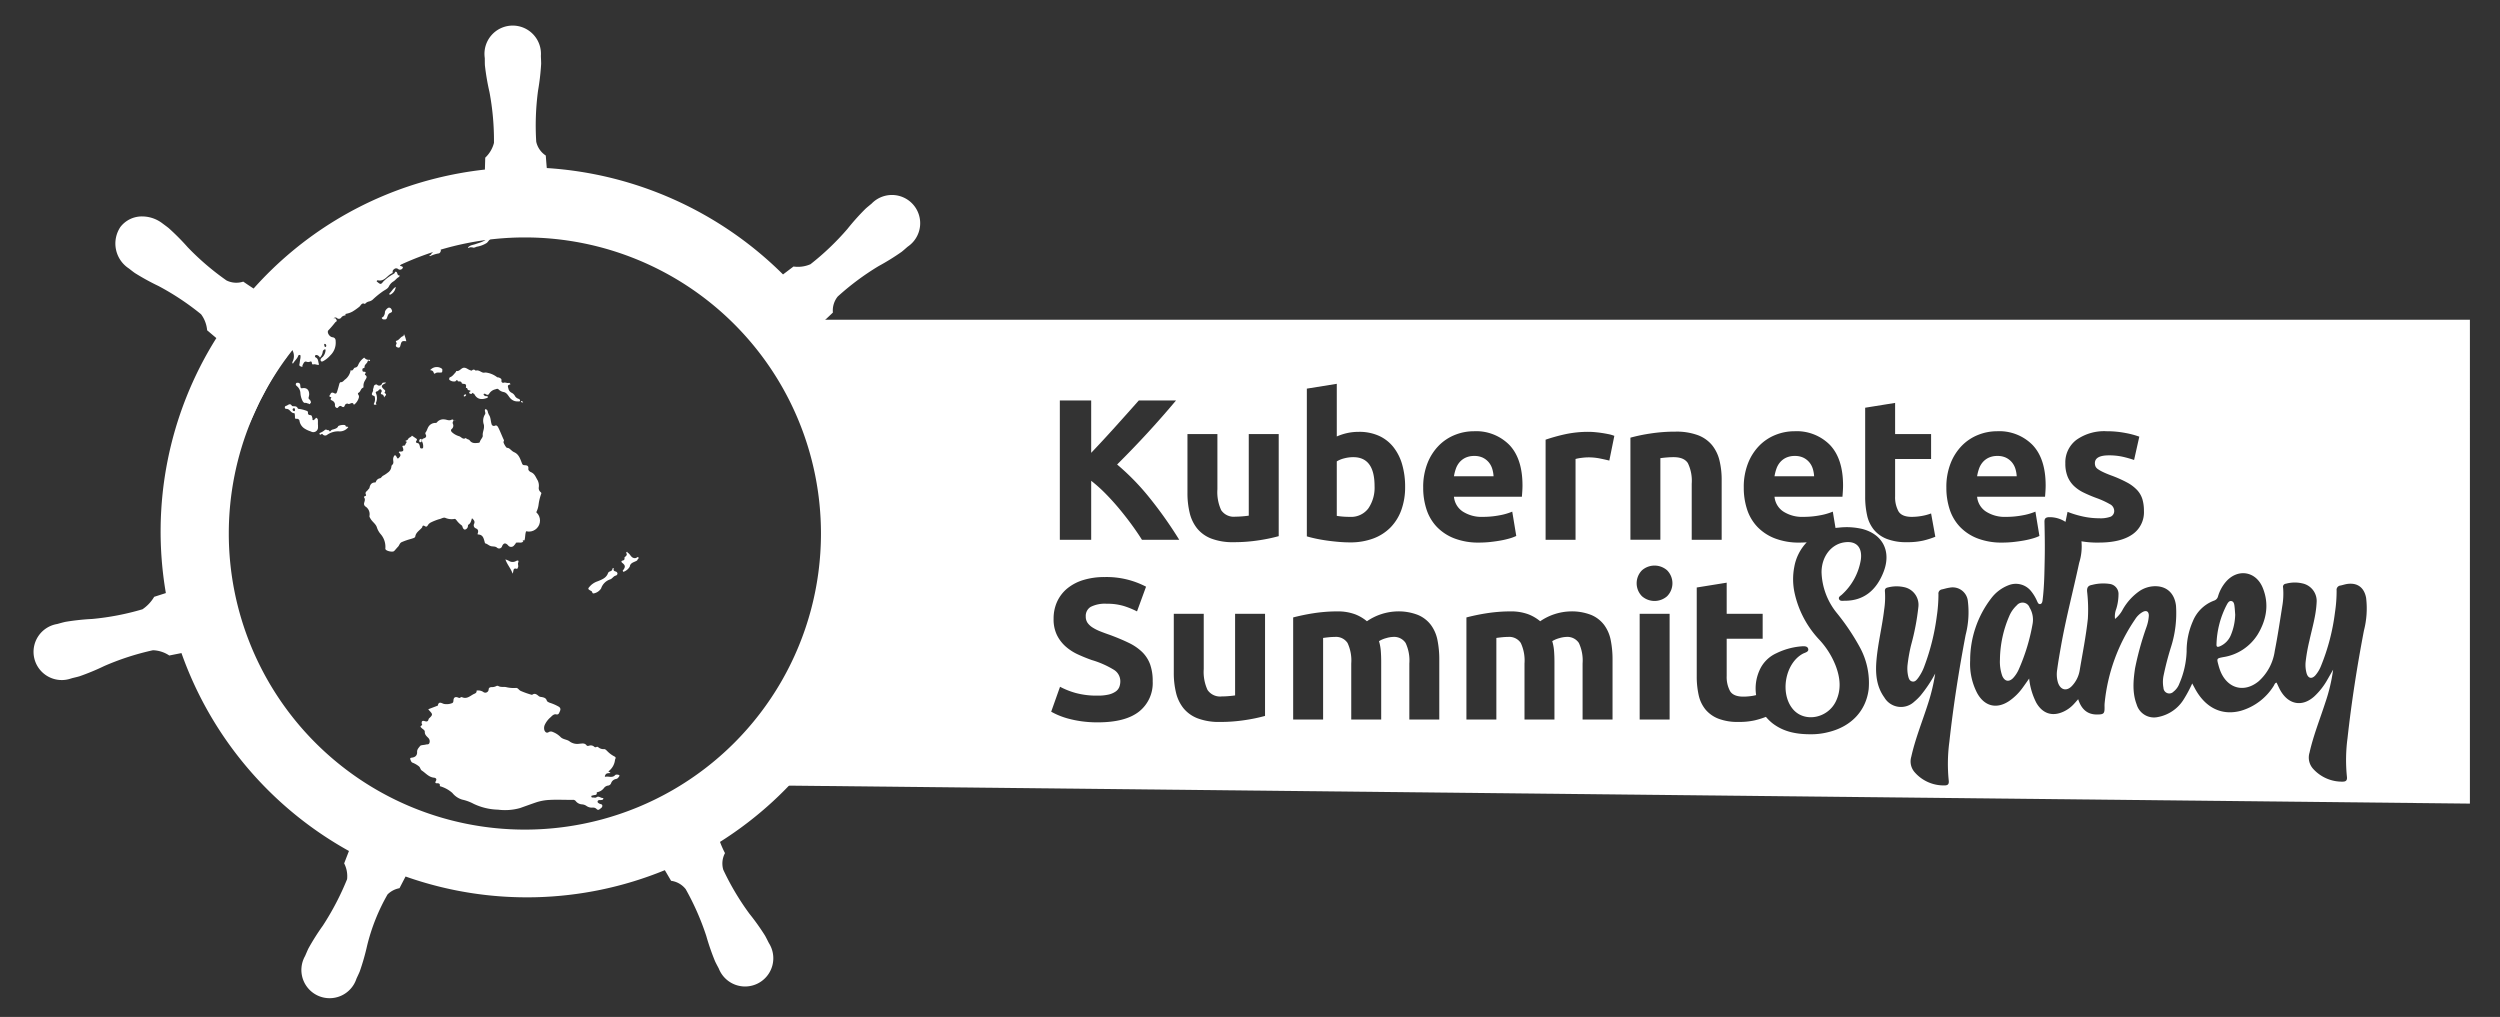 <svg id="Layer_1" data-name="Layer 1" xmlns="http://www.w3.org/2000/svg" viewBox="0 0 590 240"><rect x="0" y="0" width="590" height="240" fill="#333333" stroke="none"/><defs><style>.cls-1{fill:#fff;}</style></defs><title>kubernetes-summit-sydney-white</title><path class="cls-1" d="M236.785,141.36a6.66,6.66,0,0,0-1.207-.242c-.569-.115-1.383-.316-1.94-.404a56.021,56.021,0,0,0-6.37-.341,62.022,62.022,0,0,1-11.945-1.63,7.456,7.456,0,0,1-2.937-2.801l-2.698-.707a86.178,86.178,0,0,0-15.417-59.297c.668-.641,1.935-1.824,2.292-2.172a5.246,5.246,0,0,1,1.143-3.788,62.067,62.067,0,0,1,9.674-7.194,55.157,55.157,0,0,0,5.423-3.363c.419-.329.99-.847,1.428-1.218A6.666,6.666,0,1,0,205.694,48.059c-.443.369-1.046.854-1.439,1.213a55.01,55.01,0,0,0-4.256,4.752A62.122,62.122,0,0,1,191.278,62.353a7.37,7.37,0,0,1-4.01.545l-2.474,1.87A86.92,86.92,0,0,0,129.043,39.66c-.085-.88-.203-2.474-.24-2.955a5.255,5.255,0,0,1-2.253-3.256,62.126,62.126,0,0,1,.427-12.047,55.177,55.177,0,0,0,.733-6.327c.006-.535-.046-1.31-.062-1.886a6.666,6.666,0,1,0-13.26.364c.002.063.017.122.021.185.009.55-0,1.217.03,1.697a55.77,55.77,0,0,0,1.075,6.283,62.029,62.029,0,0,1,1.063,12.004,7.23,7.23,0,0,1-2.06,3.486l-.081,2.81a86.52,86.52,0,0,0-11.937,2.166A85.317,85.317,0,0,0,59.848,68.098q-1.232-.802-2.443-1.635a5.238,5.238,0,0,1-3.947-.276,61.892,61.892,0,0,1-9.156-7.835,55.407,55.407,0,0,0-4.488-4.517c-.413-.335-1.043-.789-1.505-1.137a7.904,7.904,0,0,0-4.669-1.619,6.39,6.39,0,0,0-5.22,2.482,7.03,7.03,0,0,0,1.894,9.731l.104.069c.443.343.989.783,1.4,1.066A55.403,55.403,0,0,0,37.401,67.496a61.866,61.866,0,0,1,10.046,6.665A7.371,7.371,0,0,1,48.884,77.949l2.174,1.84a85.826,85.826,0,0,0-11.915,60.176l-2.754.882a9.17,9.17,0,0,1-2.772,2.947,61.899,61.899,0,0,1-11.831,2.279,55.43,55.43,0,0,0-6.347.684c-.506.108-1.209.306-1.759.459l-.058.014-.093.031a6.657,6.657,0,1,0,3.294,12.84l.099-.018c.044-.011.081-.034.125-.043.543-.139,1.228-.289,1.705-.433a55.917,55.917,0,0,0,5.886-2.44A62.114,62.114,0,0,1,36.103,153.456a7.355,7.355,0,0,1,3.847,1.244l2.877-.573a86.311,86.311,0,0,0,39.524,46.706l-1.13,2.923a6.582,6.582,0,0,1,.693,3.734,64.792,64.792,0,0,1-5.71,10.945,55.296,55.296,0,0,0-3.412,5.393c-.25.507-.564,1.281-.803,1.811a6.66,6.66,0,1,0,12.125,5.358l.011-.013-0-.016c.237-.525.576-1.215.775-1.706a54.851,54.851,0,0,0,1.75-6.128,46.385,46.385,0,0,1,4.813-12.049,5.39,5.39,0,0,1,2.82-1.472l1.43-2.758a85.833,85.833,0,0,0,61.187-1.494c.441.74,1.265,2.154,1.483,2.512a5.241,5.241,0,0,1,3.441,1.967,61.773,61.773,0,0,1,4.853,11.025,55.443,55.443,0,0,0,2.088,6.025c.228.484.597,1.165.866,1.678a6.663,6.663,0,1,0,11.834-5.99c-.267-.516-.636-1.272-.912-1.761a55.11,55.11,0,0,0-3.698-5.189,61.874,61.874,0,0,1-6.162-10.367,5.208,5.208,0,0,1,.404-3.925,22.813,22.813,0,0,1-1.177-2.646A86.308,86.308,0,0,0,206.84,149.578c.861.114,2.362.334,2.851.42a5.244,5.244,0,0,1,3.67-1.478,62.043,62.043,0,0,1,11.654,3.089,55.222,55.222,0,0,0,6.013,2.136c.483.113,1.169.214,1.722.32.046.011.087.031.132.04l.095.012a6.657,6.657,0,1,0,3.809-12.757ZM123.871,195.787A69.876,69.876,0,1,1,193.747,125.911,69.876,69.876,0,0,1,123.871,195.787Z"/><path class="cls-1" d="M352.169,110.643a4.379,4.379,0,0,0-.805-1.518,4.307,4.307,0,0,0-1.376-1.091,4.484,4.484,0,0,0-2.064-.427,4.75,4.75,0,0,0-2.039.403,4.209,4.209,0,0,0-1.423,1.067,4.794,4.794,0,0,0-.877,1.541,10.12,10.12,0,0,0-.451,1.778h9.345A7.286,7.286,0,0,0,352.169,110.643Z"/><path class="cls-1" d="M318.564,121.979a5.078,5.078,0,0,0,4.364-1.992,8.662,8.662,0,0,0,1.47-5.265q0-6.83-5.028-6.831a8.352,8.352,0,0,0-2.158.285,6.158,6.158,0,0,0-1.732.712v12.854q.522.095,1.328.166Q317.615,121.979,318.564,121.979Z"/><path class="cls-1" d="M427.823,110.643a4.403,4.403,0,0,0-.807-1.518,4.306,4.306,0,0,0-1.376-1.091,4.483,4.483,0,0,0-2.063-.427,4.751,4.751,0,0,0-2.04.403,4.22,4.22,0,0,0-1.423,1.067,4.794,4.794,0,0,0-.877,1.541,10.125,10.125,0,0,0-.451,1.778h9.345A7.407,7.407,0,0,0,427.823,110.643Z"/><path class="cls-1" d="M475.635,110.643a4.402,4.402,0,0,0-.807-1.518,4.307,4.307,0,0,0-1.376-1.091,4.482,4.482,0,0,0-2.063-.427,4.751,4.751,0,0,0-2.04.403,4.221,4.221,0,0,0-1.423,1.067,4.794,4.794,0,0,0-.877,1.541,10.119,10.119,0,0,0-.451,1.778h9.345A7.403,7.403,0,0,0,475.635,110.643Z"/><path class="cls-1" d="M193.747,75.46l8.108,56.56-19.961,53.342,401.004,4.289V75.46Zm266.615,33.831a12.427,12.427,0,0,1,2.68-4.15,11.143,11.143,0,0,1,3.818-2.514,11.961,11.961,0,0,1,4.435-.854,11.028,11.028,0,0,1,8.396,3.249q3.082,3.25,3.083,9.558c0,.411-.017.862-.048,1.352q-.047.736-.095,1.304H466.599a4.697,4.697,0,0,0,2.04,3.462,8.197,8.197,0,0,0,4.838,1.281,20.449,20.449,0,0,0,3.819-.356,14.377,14.377,0,0,0,3.06-.877l.948,5.739a9.658,9.658,0,0,1-1.517.569,20.235,20.235,0,0,1-2.112.498q-1.162.212-2.49.356a24.899,24.899,0,0,1-2.656.141,15.717,15.717,0,0,1-5.858-.996,11.406,11.406,0,0,1-4.127-2.727,10.825,10.825,0,0,1-2.419-4.103,16.26,16.26,0,0,1-.782-5.123A15.233,15.233,0,0,1,460.362,109.291ZM440.179,96.223l7.068-1.138v7.351h8.491v5.882h-8.491v8.775a6.979,6.979,0,0,0,.782,3.558q.782,1.329,3.155,1.328a13.537,13.537,0,0,0,2.348-.213,12.105,12.105,0,0,0,2.206-.593l.996,5.502a19.959,19.959,0,0,1-2.845.901,16.639,16.639,0,0,1-3.842.379,12.65,12.65,0,0,1-4.791-.782,7.507,7.507,0,0,1-3.035-2.181,8.112,8.112,0,0,1-1.589-3.392,19.986,19.986,0,0,1-.451-4.411ZM308.414,91.717l7.067-1.138v12.427a13.25,13.25,0,0,1,2.467-.807,12.677,12.677,0,0,1,2.751-.285,11.264,11.264,0,0,1,4.696.925,9.189,9.189,0,0,1,3.415,2.633,11.834,11.834,0,0,1,2.087,4.103,18.72,18.72,0,0,1,.712,5.336,15.771,15.771,0,0,1-.879,5.407,11.415,11.415,0,0,1-2.537,4.127,11.15,11.15,0,0,1-4.079,2.632,15.324,15.324,0,0,1-5.502.926c-.854,0-1.747-.041-2.68-.119q-1.4-.119-2.751-.308-1.353-.19-2.585-.45-1.235-.261-2.182-.546Zm-58.294,2.798h7.4v12.354q2.853-2.998,5.798-6.27,2.944-3.272,5.438-6.084h8.781q-3.355,3.996-6.751,7.684-3.394,3.688-7.146,7.423a56.392,56.392,0,0,1,7.609,7.805,97.392,97.392,0,0,1,7.047,9.959h-8.797q-1-1.605-2.355-3.469-1.356-1.863-2.923-3.757-1.566-1.892-3.278-3.629a35.045,35.045,0,0,0-3.422-3.068v13.922h-7.4Zm18.688,73.422q-3.226,2.537-9.723,2.537a27.064,27.064,0,0,1-3.937-.261,25.395,25.395,0,0,1-3.107-.64,17.783,17.783,0,0,1-2.324-.807,17.388,17.388,0,0,1-1.637-.805l2.087-5.883a18.485,18.485,0,0,0,3.629,1.448,18.828,18.828,0,0,0,5.288.641,10.721,10.721,0,0,0,2.585-.261,4.796,4.796,0,0,0,1.636-.712,2.391,2.391,0,0,0,.854-1.067,3.818,3.818,0,0,0,.237-1.377,3.178,3.178,0,0,0-1.518-2.678,21.659,21.659,0,0,0-5.218-2.301q-1.613-.57-3.225-1.305a11.863,11.863,0,0,1-2.893-1.85,8.82,8.82,0,0,1-2.087-2.704,8.458,8.458,0,0,1-.806-3.865,9.573,9.573,0,0,1,.854-4.103,8.768,8.768,0,0,1,2.419-3.107,11.053,11.053,0,0,1,3.795-1.968,17.044,17.044,0,0,1,5.028-.687,20.114,20.114,0,0,1,9.723,2.276l-2.134,5.834a20.114,20.114,0,0,0-3.06-1.258,13.262,13.262,0,0,0-4.055-.546,7.44,7.44,0,0,0-3.818.736,2.479,2.479,0,0,0-1.162,2.253,2.597,2.597,0,0,0,.427,1.517,4.152,4.152,0,0,0,1.21,1.115,10.505,10.505,0,0,0,1.802.9q1.019.406,2.253.831,2.562.95,4.459,1.874a11.94,11.94,0,0,1,3.154,2.157,7.84,7.84,0,0,1,1.874,2.894,11.639,11.639,0,0,1,.617,4.032A8.562,8.562,0,0,1,268.808,167.938Zm29.74,1.02a39.649,39.649,0,0,1-4.649.972,38.279,38.279,0,0,1-5.976.45,14.188,14.188,0,0,1-5.288-.853,8.019,8.019,0,0,1-3.344-2.396,9.327,9.327,0,0,1-1.755-3.675,19.743,19.743,0,0,1-.522-4.696V144.861h7.068V157.905a10.111,10.111,0,0,0,.901,4.934,3.586,3.586,0,0,0,3.368,1.517q.758,0,1.613-.072.854-.069,1.518-.166V144.861h7.068Zm-1.423-41.452a38.285,38.285,0,0,1-5.976.45,14.188,14.188,0,0,1-5.288-.853,8.018,8.018,0,0,1-3.344-2.396,9.329,9.329,0,0,1-1.755-3.676,19.737,19.737,0,0,1-.522-4.696V102.437h7.068v13.044a10.11,10.11,0,0,0,.901,4.933,3.583,3.583,0,0,0,3.368,1.518q.758,0,1.613-.071.854-.07,1.518-.166V102.437h7.068l0,24.096A39.661,39.661,0,0,1,297.125,127.505Zm42.546,42.306h-7.068V156.579a9.752,9.752,0,0,0-.877-4.839,3.254,3.254,0,0,0-3.012-1.423,6.393,6.393,0,0,0-1.589.284,6.217,6.217,0,0,0-1.684.712,10.881,10.881,0,0,1,.427,2.301q.094,1.21.094,2.586v13.614h-7.067V156.579a9.752,9.752,0,0,0-.877-4.839,3.253,3.253,0,0,0-3.012-1.423,13.443,13.443,0,0,0-1.376.072q-.711.07-1.376.166v19.258h-7.067V145.716q.9-.238,2.111-.5,1.209-.26,2.561-.473,1.352-.216,2.775-.333,1.423-.119,2.798-.118a11.771,11.771,0,0,1,4.388.687,9.915,9.915,0,0,1,2.775,1.636,13.218,13.218,0,0,1,7.114-2.324,12.466,12.466,0,0,1,4.91.83,7.392,7.392,0,0,1,3.059,2.348,8.85,8.85,0,0,1,1.566,3.604,23.227,23.227,0,0,1,.428,4.648Zm-.594-45.484a10.825,10.825,0,0,1-2.419-4.103,16.26,16.26,0,0,1-.782-5.123,15.258,15.258,0,0,1,1.019-5.811,12.449,12.449,0,0,1,2.681-4.15,11.136,11.136,0,0,1,3.819-2.514,11.949,11.949,0,0,1,4.434-.854,11.026,11.026,0,0,1,8.396,3.249q3.082,3.25,3.083,9.558c0,.411-.017.862-.048,1.352q-.048.736-.095,1.304H343.133a4.693,4.693,0,0,0,2.04,3.462,8.198,8.198,0,0,0,4.839,1.281,20.435,20.435,0,0,0,3.818-.356,14.397,14.397,0,0,0,3.06-.877l.948,5.739a9.655,9.655,0,0,1-1.517.569,20.22,20.22,0,0,1-2.112.498q-1.163.212-2.491.356a24.86,24.86,0,0,1-2.655.141,15.717,15.717,0,0,1-5.858-.996A11.406,11.406,0,0,1,339.078,124.327Zm41.481,45.484h-7.068V156.579a9.764,9.764,0,0,0-.877-4.839,3.254,3.254,0,0,0-3.012-1.423,6.393,6.393,0,0,0-1.589.284,6.209,6.209,0,0,0-1.684.712,10.84,10.84,0,0,1,.427,2.301q.095,1.21.095,2.586v13.614h-7.068V156.579a9.751,9.751,0,0,0-.877-4.839,3.253,3.253,0,0,0-3.012-1.423,13.419,13.419,0,0,0-1.375.072q-.713.07-1.377.166v19.258h-7.066V145.716q.901-.238,2.111-.5,1.208-.26,2.561-.473,1.351-.216,2.775-.333,1.422-.119,2.798-.118a11.768,11.768,0,0,1,4.388.687,9.897,9.897,0,0,1,2.775,1.636,13.218,13.218,0,0,1,7.115-2.324,12.466,12.466,0,0,1,4.91.83A7.404,7.404,0,0,1,378.566,147.471a8.866,8.866,0,0,1,1.565,3.604,23.226,23.226,0,0,1,.428,4.648Zm-.76-61.114q-.949-.237-2.229-.498a13.855,13.855,0,0,0-2.752-.261,12.863,12.863,0,0,0-1.589.119,9.33,9.33,0,0,0-1.399.261v19.068h-7.068V103.765a42.655,42.655,0,0,1,4.482-1.257,25.857,25.857,0,0,1,5.764-.593q.569,0,1.376.071.804.071,1.612.19.806.119,1.612.285a7.677,7.677,0,0,1,1.376.403Zm14.231,61.114h-7.068V144.861h7.068Zm-.593-29.101a4.496,4.496,0,0,1-5.93,0,4.351,4.351,0,0,1,0-6.117,4.495,4.495,0,0,1,5.93,0,4.348,4.348,0,0,1,0,6.117Zm4.908-31.396q-.901-1.423-3.367-1.423-.76,0-1.613.071-.854.071-1.517.166v19.258h-7.068V103.291a39.468,39.468,0,0,1,4.648-.972,38.21,38.21,0,0,1,5.977-.451,14.565,14.565,0,0,1,5.289.83,7.958,7.958,0,0,1,3.345,2.348,9.177,9.177,0,0,1,1.755,3.605,19.209,19.209,0,0,1,.521,4.648v14.088h-7.068V114.153A9.528,9.528,0,0,0,398.344,109.315Zm36.77,18.705c-3.04.523-5.22,3.394-5.23,7.016a16.001,16.001,0,0,0,3.597,9.623,53.063,53.063,0,0,1,5.434,8.082,17.528,17.528,0,0,1,2.094,9.896c-.625,5.114-4.095,8.788-9.385,10.11a15.961,15.961,0,0,1-4.034.539c-3.602.036-6.588-.558-9.195-2.521a10.439,10.439,0,0,1-1.638-1.586,19.944,19.944,0,0,1-2.619.819,16.635,16.635,0,0,1-3.842.379,12.653,12.653,0,0,1-4.791-.782,7.506,7.506,0,0,1-3.035-2.181,8.117,8.117,0,0,1-1.589-3.392,19.983,19.983,0,0,1-.451-4.411V138.649l7.068-1.138V144.861h8.491v5.883h-8.491v8.774a6.98,6.98,0,0,0,.782,3.558q.782,1.329,3.155,1.328a13.476,13.476,0,0,0,2.348-.213c.223-.038.442-.095.663-.145a10.422,10.422,0,0,1,.749-5.738,7.883,7.883,0,0,1,4.009-4.132,16.444,16.444,0,0,1,5.671-1.617c.665-.047,1.612-.188,1.841.502.263.793-.721.933-1.25,1.22-4.25,2.307-5.481,9.554-2.228,13.204,2.742,3.076,8.131,2.019,10.04-1.992,1.323-2.781.999-5.587-.049-8.358a19.324,19.324,0,0,0-3.819-6.103,23.358,23.358,0,0,1-5.892-11.117,15.255,15.255,0,0,1-.061-6.148,11.197,11.197,0,0,1,2.929-5.779c-.556.037-1.112.063-1.67.062a15.717,15.717,0,0,1-5.858-.996,11.406,11.406,0,0,1-4.127-2.727,10.825,10.825,0,0,1-2.419-4.103,16.26,16.26,0,0,1-.782-5.123,15.235,15.235,0,0,1,1.02-5.811,12.428,12.428,0,0,1,2.68-4.15,11.143,11.143,0,0,1,3.818-2.514,11.961,11.961,0,0,1,4.435-.854,11.028,11.028,0,0,1,8.396,3.249q3.082,3.25,3.083,9.558c0,.411-.017.862-.048,1.352q-.047.736-.095,1.304H418.786a4.697,4.697,0,0,0,2.04,3.462,8.197,8.197,0,0,0,4.838,1.281,20.449,20.449,0,0,0,3.819-.356,14.377,14.377,0,0,0,3.06-.877l.636,3.85c.241-.029.482-.057.727-.07a16.109,16.109,0,0,1,5.67.328c4.805,1.305,6.789,5.309,4.965,10.061-1.743,4.541-4.849,6.872-9.169,6.864-.486-.001-1.13.158-1.356-.393-.221-.541.412-.786.722-1.101a14.186,14.186,0,0,0,4.429-8.256C439.538,129.052,437.985,127.527,435.115,128.02Zm28.776,21.809c-1.596,8.391-2.918,16.822-3.851,25.317a39.228,39.228,0,0,0-.139,9.048c.102.841-.18,1.161-.965,1.165a9.078,9.078,0,0,1-7.092-3.131,3.852,3.852,0,0,1-.785-3.619c.961-4.32,2.642-8.401,3.972-12.598a44.582,44.582,0,0,0,1.679-7.053,31.26,31.26,0,0,1-3.47,5.203,12.547,12.547,0,0,1-1.481,1.443,4.561,4.561,0,0,1-7.052-1c-1.914-2.654-2.133-5.712-1.853-8.865.356-4.005,1.348-7.908,1.815-11.894a19.215,19.215,0,0,0,.179-4.189c-.061-.599.098-.883.667-1.01a8.162,8.162,0,0,1,3.84-.08,4.257,4.257,0,0,1,3.394,4.586,56.738,56.738,0,0,1-1.733,9.09,38.193,38.193,0,0,0-.82,4.558,8.161,8.161,0,0,0,.106,2.638c.137.586.281,1.202.921,1.377.716.196,1.115-.366,1.493-.86a10.98,10.98,0,0,0,1.428-2.713,52.813,52.813,0,0,0,2.945-11.848,35.703,35.703,0,0,0,.386-5.177.978.978,0,0,1,.813-1.115c.596-.128,1.182-.326,1.784-.403a3.605,3.605,0,0,1,4.35,3.236A21.273,21.273,0,0,1,463.891,149.83Zm94.001-1.03c-1.614,8.425-2.937,16.894-3.878,25.426a38.938,38.938,0,0,0-.143,9.048c.114.922-.234,1.2-1.044,1.198a9.154,9.154,0,0,1-6.926-3.028,3.956,3.956,0,0,1-.854-3.807c.913-4.067,2.469-7.918,3.742-11.863a40.648,40.648,0,0,0,1.832-7.738c-.434.758-.865,1.518-1.302,2.274a16.279,16.279,0,0,1-3.147,4.044c-2.789,2.504-5.96,2-7.907-1.254-.373-.623-.65-1.307-.987-1.995-.438.058-.511.521-.72.824a13.589,13.589,0,0,1-7.726,5.824c-4.475,1.201-8.373-.698-10.829-5.27-.187-.348-.374-.696-.637-1.187a31.658,31.658,0,0,1-1.937,3.64,9.111,9.111,0,0,1-6.138,4.281,4.263,4.263,0,0,1-5.037-2.955c-1.059-2.786-.804-5.655-.384-8.512a70.175,70.175,0,0,1,2.661-9.66,9.732,9.732,0,0,0,.595-2.795c-.004-.983-.558-1.324-1.416-.884a4.978,4.978,0,0,0-1.8,1.716,42.346,42.346,0,0,0-7.216,19.848,6.521,6.521,0,0,0-.021.773c.036,1.667-.132,1.871-1.791,1.877-2.275.007-3.667-1.244-4.43-3.611-.444.497-.78.895-1.139,1.27a7.662,7.662,0,0,1-2.279,1.641c-2.646,1.251-4.969.519-6.458-2.061a16.159,16.159,0,0,1-1.693-5.726c-.588.831-1.052,1.508-1.538,2.167a12.985,12.985,0,0,1-3.167,3.125c-2.944,1.987-5.84,1.293-7.57-1.866a14.897,14.897,0,0,1-1.648-7.679,23.977,23.977,0,0,1,4.945-14.651,9.29,9.29,0,0,1,4.106-3.114,4.597,4.597,0,0,1,5.363,1.442,9.954,9.954,0,0,1,1.307,2.15c.188.382.342.965.85.843.443-.106.493-.672.546-1.116.382-3.19.41-6.401.476-9.606.059-2.875.009-5.753-.055-8.628-.017-.744.184-1.054.909-1.141a6.823,6.823,0,0,1,4.047,1.099l.489-2.367a23.131,23.131,0,0,0,3.7,1.114,17.96,17.96,0,0,0,3.748.403,7.045,7.045,0,0,0,2.75-.38,1.466,1.466,0,0,0,.807-1.47,1.804,1.804,0,0,0-1.043-1.495,20.007,20.007,0,0,0-3.178-1.446,32.22,32.22,0,0,1-3.012-1.281,8.84,8.84,0,0,1-2.301-1.589,6.422,6.422,0,0,1-1.471-2.206,8.15,8.15,0,0,1-.522-3.083,6.665,6.665,0,0,1,2.609-5.55,11.348,11.348,0,0,1,7.163-2.039,23.034,23.034,0,0,1,4.364.403,20.428,20.428,0,0,1,3.321.878l-1.233,5.502a25.993,25.993,0,0,0-2.681-.759,14.573,14.573,0,0,0-3.249-.332q-3.321,0-3.321,1.85a1.905,1.905,0,0,0,.143.759,1.612,1.612,0,0,0,.569.64,7.9,7.9,0,0,0,1.162.667q.735.359,1.873.788a29.133,29.133,0,0,1,3.842,1.698,9.204,9.204,0,0,1,2.396,1.807,5.594,5.594,0,0,1,1.233,2.154,9.54,9.54,0,0,1,.356,2.744,6.324,6.324,0,0,1-2.775,5.585q-2.775,1.892-7.85,1.892a22.101,22.101,0,0,1-4.118-.3,12.878,12.878,0,0,1-.54,5.085c-1.406,6.579-3.131,13.086-4.302,19.719-.32,1.812-.637,3.625-.882,5.448a6.813,6.813,0,0,0,.174,3.066c.599,1.822,2.099,2.168,3.374.747a7.029,7.029,0,0,0,1.741-3.503c.685-4.098,1.511-8.174,1.949-12.314a37.344,37.344,0,0,0-.182-6.403c-.062-.952.237-1.404,1.19-1.563a10.47,10.47,0,0,1,4.159-.222,2.394,2.394,0,0,1,2.059,2.557,11.676,11.676,0,0,1-.538,3.365,4.797,4.797,0,0,0-.28,2.344,7.104,7.104,0,0,0,1.852-2.281,13.256,13.256,0,0,1,4.032-4.378,6.79,6.79,0,0,1,3.029-1.043c3.05-.257,5.118,1.459,5.479,4.591a26.177,26.177,0,0,1-1.14,9.593,69.023,69.023,0,0,0-1.827,7.036,7.55,7.55,0,0,0,.008,2.749,1.373,1.373,0,0,0,2.366.892,4.269,4.269,0,0,0,1.394-1.93,20.729,20.729,0,0,0,1.706-7.584,17.313,17.313,0,0,1,1.46-7.083,8.64,8.64,0,0,1,5.005-4.885,1.424,1.424,0,0,0,.956-1.057,9.326,9.326,0,0,1,1.746-3.274c2.759-3.316,7.157-2.716,8.798,1.311,1.559,3.828.884,7.552-1.182,10.98a11.676,11.676,0,0,1-8.189,5.377c-1.509.3-1.517.294-1.084,1.871a12.356,12.356,0,0,0,.515,1.567c1.721,4.042,5.63,5.024,8.991,2.237a11.803,11.803,0,0,0,3.783-7.138c.69-3.491,1.214-7.017,1.766-10.535a17.207,17.207,0,0,0,.201-4.407.72.72,0,0,1,.644-.921,7.917,7.917,0,0,1,3.943-.072,4.241,4.241,0,0,1,3.322,4.533c-.148,3.109-1.076,6.076-1.727,9.092a40.675,40.675,0,0,0-.839,4.667,7.398,7.398,0,0,0,.215,2.957c.366,1.165,1.197,1.359,2.021.484a7.655,7.655,0,0,0,1.358-2.241,49.52,49.52,0,0,0,3.306-12.652,34.011,34.011,0,0,0,.389-5.176,1.014,1.014,0,0,1,.844-1.159l.045-.006c.528-.102,1.042-.289,1.571-.369,2.42-.365,4.053.816,4.502,3.299A20.845,20.845,0,0,1,557.892,148.799Z"/><path class="cls-1" d="M476.744,142.31a1.76,1.76,0,0,0-.788.554,7.259,7.259,0,0,0-1.794,2.588,26.552,26.552,0,0,0-2.175,10.194h0a10.056,10.056,0,0,0,.55,3.876c.57,1.302,1.567,1.494,2.551.504a7.297,7.297,0,0,0,1.363-2.102,46.156,46.156,0,0,0,3.264-10.818,5.528,5.528,0,0,0-.728-3.714A1.76,1.76,0,0,0,476.744,142.31Z"/><path class="cls-1" d="M523.883,152.534a4.909,4.909,0,0,0,2.642-2.757,13.338,13.338,0,0,0,.982-4.727l0.0 0c-.049-.622-.077-1.247-.152-1.866-.066-.547-.132-1.215-.745-1.334-.554-.108-.868.464-1.108.902a21.472,21.472,0,0,0-2.409,9.286C523.053,152.774,523.406,152.721,523.883,152.534Z"/><path class="cls-1" d="M99.699,196.89a5.798,5.798,0,0,1,1.482-1.324.762.762,0,0,1,1.157.216,2.098,2.098,0,0,1,.503,1.108Z"/><path class="cls-1" d="M85.112,196.097c.208-.25.604-.303.703-.668.962.211,1.241.727.792,1.461H85.559c.165-.258.402-.537-.187-.542C85.223,196.348,85.17,196.211,85.112,196.097Z"/><path class="cls-1" d="M58.107,101.682a8.256,8.256,0,0,0,.75-2.056,54.387,54.387,0,0,1,2.47-6.118,57.523,57.523,0,0,1,3.232-5.982c.825-1.348,1.584-2.739,2.471-4.044a41.084,41.084,0,0,1,2.688-3.577,91.383,91.383,0,0,1,7.054-7.691c1.429-1.334,2.903-2.613,4.438-3.834a66.123,66.123,0,0,1,5.408-3.972,73.446,73.446,0,0,1,10.399-5.6c1.827-.794,3.674-1.524,5.538-2.209a56.702,56.702,0,0,1,8.512-2.356,44.797,44.797,0,0,1,5.714-.847c-.052.642-.648.611-1.025.721-1.767.519-3.522,1.07-5.249,1.705a3.677,3.677,0,0,1-1.453.29,3.054,3.054,0,0,0-1.363.327,19.525,19.525,0,0,0-2.784,1.242c-.447.255-1.01.241-1.449.542-.105.072-.237.146-.201.302.03.132.16.132.265.131a.468.468,0,0,1,.521.408q.003.022.003.045c-.025.283-.207.652-.515.7a7.343,7.343,0,0,0-1.999.634c-.039.018-.113-.037-.302-.105.484-.098.543-.483.789-.703.275-.246.423-.46-.135-.476-.057-.002-.161-.051-.162-.08-.019-.923-.523-.322-.814-.241a3.268,3.268,0,0,1-1.507.221,1.978,1.978,0,0,0-1.185.312A32.358,32.358,0,0,1,95.01,60.934c-.15.052-.29.129-.279.316.02.323.243.127.386.147a.346.346,0,0,1,.279.245c.051.153-.069.238-.179.31a5.698,5.698,0,0,0-.654.422c-.105.09-.283.279.014.399.25.101.667.188.436.527a.713.713,0,0,1-1.042.202.72.72,0,0,0-.997.055.622.622,0,0,0-.31.537c.001.126-.006.341-.067.364-1.175.443-1.78,2.003-3.331,1.706a.285.285,0,0,0-.341.132c-.069.163.094.211.19.292.657.549.809.567,1.307-.109a10.507,10.507,0,0,1,2.363-1.782c.148-.116.332-.149.399-.374.084-.283.315-.237.451-.068.208.259.097.775.67.757.073-.002-.071.323-.215.395-.471.233-.744.693-1.185.975a2.89,2.89,0,0,0-1.131,1.221c-.237.515-.832.771-1.281,1.062a20.199,20.199,0,0,0-2.562,2.072,2.026,2.026,0,0,1-.862.414,1.7,1.7,0,0,0-.74.381c-.079.069-.195.215-.23.197-.732-.37-.916.333-1.282.653a14.434,14.434,0,0,1-1.633,1.152,5.093,5.093,0,0,1-1.525.53c-.137-.001-.146.235-.146.387-.053.031-.105.062-.158.093-.03-.047-.053-.124-.093-.134-.099-.025-.134.056-.152.14a.83.83,0,0,0-.538.342.684.684,0,0,1-1.068.156c-.226-.174-.487-.168-.825.1.517-.179.628.115.759.411.145.325-.176.338-.295.488-.522.655-1.052,1.297-1.64,1.902-.428.441.223,1.554.961,1.642.662.079.764.567.754.984a4.107,4.107,0,0,1-1.247,3.28,6.339,6.339,0,0,1-1.685,1.371c-.202.08-.35.182-.512.009a.424.424,0,0,1-.054-.543,1.526,1.526,0,0,1,.443-.461,2.594,2.594,0,0,0,.676-1.656c-.06-.172-.213-.142-.322-.07a.676.676,0,0,0-.355.522,2.421,2.421,0,0,1-.664,1.37,1.14,1.14,0,0,0-.62-.578c-.171-.045-.366-.072-.488.081a.308.308,0,0,0,.115.455c.69.328.542,1.039.766,1.576-.016.059-.031.119-.047.178-.442.048-.85-.252-1.316-.101-.189.061-.292-.184-.306-.349-.036-.406-.243-.396-.536-.272a1.018,1.018,0,0,1-.743-.032c-.541-.157-.696.436-.921.817-.078.132.113.504-.244.367-.21-.081-.589-.124-.498-.557.095-.446.12-.906.224-1.349a2.512,2.512,0,0,0,.039-.512c.005-.157.022-.322-.187-.354a.306.306,0,0,0-.357.218c-.257.724-.885,1.175-1.243,1.843a.356.356,0,0,1-.08-.497l.02-.026a2.906,2.906,0,0,0,.022-2.482c-.089-.283-.226-.26-.342-.064-.332.56-.934.9-1.176,1.546-.159.424-.674.569-.915.989-1.046,1.82-2.198,3.574-3.227,5.409-.739,1.318-1.389,2.682-2.133,3.997M77.005,81.592c-.036-.19-.082-.392-.315-.433a.15.15,0,0,0-.175.203c.066.188-.004.48.282.521C76.942,81.904,76.981,81.731,77.005,81.592Z"/><path class="cls-1" d="M101.062,167.384l2.226-.845c.016-.013.045-.025.048-.041.202-1.118.934-.504,1.422-.376a3.433,3.433,0,0,0,1.899-.168c.281-.081.344-.35.356-.637.031-.726.435-.973,1.124-.681.2.085.359.135.535-.027a.37.37,0,0,1,.426-.046c1.011.414,1.699-.187,2.507-.662.438-.257.928-.27.872-.927a2.229,2.229,0,0,1,1.53.297.792.792,0,0,0,1.317-.619c.05-.384.365-.461.647-.498a2.218,2.218,0,0,0,1.189-.255.488.488,0,0,1,.438-.002c.568.336,1.196.152,1.787.25a7.531,7.531,0,0,0,2.343.209c.524-.075.72.528,1.184.708a18.793,18.793,0,0,0,2.448.874c.084.02.201.058.255.019.674-.477,1.12.002,1.59.371a1.333,1.333,0,0,0,.619.169c.508.108,1.015.209,1.211.819.094.291.371.388.667.523a10.724,10.724,0,0,1,2.225.974c.496.376.336.789.141,1.199-.155.325-.252.709-.829.574-.489-.114-.948.317-1.215.615a5.282,5.282,0,0,0-1.419,1.779,1.842,1.842,0,0,0-.122,1.362c.22.522.574.728,1.045.42a.97.97,0,0,1,.913-.023,5.292,5.292,0,0,1,1.942,1.287c.618.521,1.506.494,2.09.982a3.052,3.052,0,0,0,2.249.518c.732-.05,1.281-.237,1.769.448.061.086.344.066.503.022a1.192,1.192,0,0,1,1.265.255.417.417,0,0,0,.489.043.438.438,0,0,1,.372-.009,1.929,1.929,0,0,0,1.481.507c.244-.019.548.31.772.533a6.544,6.544,0,0,0,1.668,1.215c.448.228.151.559.102.785a3.882,3.882,0,0,1-1.39,2.587c-.449.322.313.22.283.527-.429.052-.929-.054-1.201.503-.129.264-.133.416.109.368.737-.145,1.569.338,2.234-.381.179-.194.586-.132.876-.044.186.056.161.231.053.375-.193.259-.352.523-.737.583a1.499,1.499,0,0,0-1.145.971.865.865,0,0,1-.766.59,1.472,1.472,0,0,0-.961.618,2.577,2.577,0,0,1-1.448.914,1.281,1.281,0,0,0-.229.081c.153.745-.496.541-.828.684-.166.072-.439-.015-.438.267.001.287.263.243.447.249.257.008.538.108.767-.061.554-.411.988.23,1.522.17.179-.02.087.344-.109.423a1.693,1.693,0,0,1-.578.06c-.257.005-.522.055-.57.328-.048.273.21.391.421.517.245.146.674.088.695.488.023.432-.371.607-.651.841a.466.466,0,0,1-.701-.055,1.169,1.169,0,0,0-.94-.334,2.149,2.149,0,0,1-1.464-.404,2.132,2.132,0,0,0-1.033-.36,2.004,2.004,0,0,1-1.455-.734.795.795,0,0,0-.735-.331c-1.831.023-3.671-.083-5.489.017a11.887,11.887,0,0,0-3.213.595c-1.241.426-2.494.883-3.727,1.32a13.008,13.008,0,0,1-5.197.384,14.192,14.192,0,0,1-5.761-1.376,10.447,10.447,0,0,0-2.711-.997,4.735,4.735,0,0,1-2.32-1.575,7.532,7.532,0,0,0-2.598-1.489c-.188-.08-.393-.008-.354-.374.035-.331-.312-.436-.617-.416-.451.029-.541-.159-.328-.522.309-.527-.044-.761-.443-.801-1.23-.123-1.943-1.079-2.871-1.685-.358-.234-.315-.721-.722-1.022a5.644,5.644,0,0,0-1.452-.826c-.297-.108-.395-.434-.508-.718-.12-.301-.041-.432.292-.467.834-.088,1.323-.523,1.284-1.345-.03-.642.417-1.016.693-1.4.193-.268.896-.218,1.365-.352.31-.089.694.067.855-.396a1.126,1.126,0,0,0-.287-1.186c-.412-.422-.834-.748-.811-1.446.013-.383-.466-.598-.745-.866-.325-.312-.361-.396.005-.628.25-.159.047-.247.028-.361-.1-.611.109-.826.676-.648.464.145.805.14.928-.442.031-.149.205-.275.328-.397.629-.623.632-.811.013-1.476C101.353,167.73,101.234,167.583,101.062,167.384Z"/><path class="cls-1" d="M121.701,128.258a5.673,5.673,0,0,1-.369.451.888.888,0,0,1-1.441-.027q-.883-.949-1.399.217a.724.724,0,0,1-1.198.347c-.446-.375-.997-.218-1.48-.369-.472-.147-.78-.502-1.225-.62-.16-.043-.157-.173-.194-.3-.241-.829-.363-1.76-1.532-1.821-.265-.014-.124-.193-.088-.335.121-.47.118-.853-.449-1.095a.765.765,0,0,1-.438-1.082c.276-.616-.102-.948-.5-1.325-.189.576-.275,1.157-.788,1.486-.224.143-.135.34-.186.516a.914.914,0,0,1-.643.676c-.307.05-.51-.293-.603-.581-.056-.173-.1-.35-.252-.435a5.449,5.449,0,0,1-1.2-1.21c-.132-.141-.269-.344-.485-.28a3.744,3.744,0,0,1-2.165-.265c-.503-.142-.936.249-1.429.321a12.541,12.541,0,0,0-1.958.773,1.756,1.756,0,0,0-.739.711c-.221.359-.423.317-.686.156-.319-.195-.514-.183-.608.231-.03.131-.174.242-.277.35-.537.564-1.229.98-1.369,1.884-.048.308-.607.412-.983.545a16.163,16.163,0,0,0-2.246.778c-.48.253-.517.752-.846,1.085-.304.307-.589.683-.906,1.001-.326.328-1.783.026-2.022-.387a.331.331,0,0,1-.057-.177,4.58,4.58,0,0,0-1.167-3.495,4.595,4.595,0,0,1-.84-1.554c-.267-.819-1.103-1.291-1.514-2.055-.117-.217-.276-.415-.217-.655a2.143,2.143,0,0,0-.962-2.184.773.773,0,0,1-.299-.846c.109-.43.315-.844-.006-1.288-.105-.145.066-.271.229-.318.215-.061.281-.19.182-.393-.291-.596.341-.786.546-1.153.071-.127.268-.212.31-.426.14-.73.496-1.249,1.33-1.249.14-0.0.145-.119.198-.212a1.239,1.239,0,0,1,.942-.778c.315-.045.445-.5.836-.656a6.71,6.71,0,0,0,1.012-.681,1.917,1.917,0,0,0,.851-1.435.582.582,0,0,1,.197-.397c.412-.348.225-.832.216-1.238a1.391,1.391,0,0,1,.141-.7c.23-.491.427-.344.618-.034.144.234.248.672.547.354.193-.206.622-.563.294-1.013-.088-.121-.19-.232-.279-.34.09-.222.26-.146.401-.151.678-.026.798-.229.586-.897-.06-.19-.354-.55.283-.499.267.021.347-.569.611-.829.122-.12-.215-.134-.318-.299.261-.134.547-.168.71-.536.111-.25.658-.334.84-.712q.544.37,1.088.741c.015.01.012.046.027.057.334.247-.698.793.243.968.434.081.467.648.577,1.056.056.209.259.208.436.203a.264.264,0,0,0,.273-.3,2.397,2.397,0,0,0-.143-1.081c-.178-.374-.316-.817.349-1.014.375-.111.685-.416.387-.915a.496.496,0,0,1-.035-.437c.372-.452.446-1.064.791-1.504a1.882,1.882,0,0,1,1.574-.767.459.459,0,0,0,.417-.248,1.926,1.926,0,0,1,1.647-.588c.564.02,1.109.396,1.714.073.201-.108.649-.045.35.431a.581.581,0,0,0-.025.556.993.993,0,0,1-.264,1.186c-.3.262-.21.51.041.779a4.285,4.285,0,0,0,1.732.956c.497.189.886.888,1.557.389.186.367.695.299.878.563.548.789,1.305.675,2.069.602.119-.011.314-.093.33-.171.119-.584.747-1.088.699-1.528-.086-.801.35-1.466.294-2.219a1.456,1.456,0,0,0-.035-.373,2.81,2.81,0,0,1,.284-2.457c.221-.36-.207-.796.038-1.194.734.042.515.776.813,1.133.023.027-.007.098.015.126.51.654.427,1.48.662,2.21a.558.558,0,0,0,.829.409c.445-.188.671.261.815.551.42.844.755,1.73,1.148,2.588.101.221.239.369.045.635-.136.188.598,1.471.831,1.468.465-.007.716.34,1.016.572a2.65,2.65,0,0,0,.615.439c1.145.469,1.461,1.578,1.859,2.578.138.348.224.48.59.503.507.032,1.051.041.938.858-.047.342.33.672.62.788.91.364,1.136,1.231,1.587,1.94a2.903,2.903,0,0,1,.252,1.69,1.209,1.209,0,0,0,.41,1.048c.269.201.221.356.111.589a12.054,12.054,0,0,0-.574,2.481,5.386,5.386,0,0,1-.579,1.793,8.16,8.16,0,0,1-1.703,1.931.752.752,0,0,0-.278.977,1.002,1.002,0,0,1-.116,1.052c-.587.784-.37,1.739-.64,2.584-.138.026-.315-.049-.402.098-.056.095.062.125.141.148-.433.506-1.035.176-1.544.312C121.808,128.023,121.721,128.093,121.701,128.258Z"/><path class="cls-1" d="M106.116,89.068c.663-.206,1.008-.782,1.446-1.249.069-.073.111-.28.129-.276.811.194,1.138-.798,1.884-.759.524.028.886.418,1.354.573.171.056.339.17.482.049a.497.497,0,0,1,.749-.007.234.234,0,0,0,.182.057c.627-.171,1.076.302,1.603.469.275.087.487-.044.745-.005a5.497,5.497,0,0,1,2.609,1.081c.122.094.35.039.495.118.284.154.639.239.546.738a.416.416,0,0,0,.543.463c.415-.127.776.143,1.177.048.216-.052.328.148.42.334-.725.211-.697.285-.488,1.042a1.41,1.41,0,0,0,.73.941,1.704,1.704,0,0,1,.813.78,1.46,1.46,0,0,0,.855.659c.146.056.389.196.339.43-.058.272-.316.174-.493.175a2.182,2.182,0,0,1-1.68-.617c-.551-.505-.791-1.347-1.628-1.577a2.311,2.311,0,0,1-1.291-.659c-.177-.213-.516-.067-.749.008a2.293,2.293,0,0,0-1.428,1.004c-.206.379-.472.338-.758.172-.157-.092-.292-.196-.477-.118a.136.136,0,0,0-.069.212.611.611,0,0,0,.456.333c.087.005.174.005.261.011.14.01.268.048.254.222-.012.16-.145.18-.274.225-1.233.429-2.281.323-2.937-.98-.016-.032-.122-.018-.186-.026-.022-.222-.157-.289-.292-.124-.253.309-.456.08-.679-.013a.29.29,0,0,1,.142-.379c.198-.1.19-.195-.007-.285a.607.607,0,0,1-.586-.314c-.029-.166-.038-.357-.297-.246a.053.053,0,0,1-.057-.049l-0-.007c.06-.46.172-.953-.567-.921-.14-.046-.389-.069-.403-.14-.113-.563-.565-.406-.913-.468-.225-.595-.423-.092-.63.015a1.689,1.689,0,0,1-1.218-.246C105.883,89.579,106.013,89.321,106.116,89.068Z"/><path class="cls-1" d="M82.103,95.268a.614.614,0,0,0-.724.407c-.149.46-.426.478-.735.252-.311-.227-.507-.126-.735.095-.131.127-.249.362-.483.227a.61.61,0,0,1-.375-.632,1.029,1.029,0,0,0-.508-.987c-.236-.197-.794-.239-.345-.753a.208.208,0,0,0-.087-.148c-.707-.154-.196-.493-.105-.746.162-.454.589-.339.822-.207.497.282.621-.017.731-.362q.288-.902.522-1.821c.049-.191.205-.401.297-.395.571.04.783-.482,1.168-.715a3.535,3.535,0,0,0,1.161-1.869.79.79,0,0,0,.018-.255c.664.33.664-.537,1.067-.599.473-.072.637-.342.787-.737a3.839,3.839,0,0,1,1.159-1.459c.078-.068.19-.21.266-.122a1.272,1.272,0,0,0,1.244.456.352.352,0,0,1,.086.215c-.007.11-.092.143-.179.063-.15-.136-.369-.091-.383.036-.065.57-.784.781-.733,1.4.016.196-.135.239-.291.285-.292.087-.219.339-.211.546.009.223.168.281.362.285.328.007.54.095.291.462-.069.102-.118.217-.015.286.675.452.174.881-.023,1.307a2.287,2.287,0,0,0-.373,1.345c.019.12-.011.349-.065.364-.617.175-.569.944-1.094,1.194a.268.268,0,0,0-.099.398.83.83,0,0,1,.159.783,3.215,3.215,0,0,1-.985,1.539c-.298.244-.253-.169-.4-.238C82.841,94.953,82.477,95.536,82.103,95.268Z"/><path class="cls-1" d="M75.051,100.224c0,.196.001.393-0.0.589a1.111,1.111,0,0,1-1.69,1.009,5.83,5.83,0,0,1-1.557-.73,2.685,2.685,0,0,1-1.1-1.62.621.621,0,0,0-.707-.635c-.361.014-.393-.094-.384-.381a4.955,4.955,0,0,0-.054-.716c-.009-.083-.059-.233-.081-.232-.824.055-1.041-.969-1.806-1.009-.193-.01-.4.002-.442-.274-.042-.277.094-.393.338-.462.436-.124.849-.736,1.317.002.084.133.447.098.683.121a.716.716,0,0,1,.668.413c.094.209.252.204.497.225a7.98,7.98,0,0,1,1.702.459.364.364,0,0,1,.245.36c-.029.436.138.603.595.63.351.021.357.435.459.706.063.167-.09.449.178.487.127.018.281-.171.428-.258.136-.081.137-.391.372-.27a.599.599,0,0,1,.306.477c.024.368.007.739.007,1.109Zm-5.996-3.553a.391.391,0,0,0,.367.355c.198.016.181-.2.189-.342.01-.185-.026-.355-.27-.338C69.164,96.358,69.08,96.473,69.055,96.67Z"/><path class="cls-1" d="M140.156,140.039c-.445.094-.322-.393-.574-.531-.961-.526-.936-.535-.151-1.363a4.343,4.343,0,0,1,1.623-.964c.954-.393,2.017-.757,2.426-1.898a.681.681,0,0,1,.406-.401c.315-.118.618-.222.648-.635a.177.177,0,0,1,.246-.146c.175.057.035.152.025.244-.034.324.197.441.457.519a.569.569,0,0,1,.462.484.539.539,0,0,1-.44.505c-.55.149-.783.74-1.325.893a3.362,3.362,0,0,0-2.097,2.124A2.66,2.66,0,0,1,140.156,140.039Z"/><path class="cls-1" d="M72.967,93.091a3.093,3.093,0,0,1-.078.488c-.08.287-.153.529.189.729.14.082.188.322.276.49.12.229-.121.343-.185.509-.067.174-.215-.024-.33-.038-.282-.035-.506-.239-.843-.183-.184.03-.437-.15-.594-.47a4.866,4.866,0,0,1-.513-1.964,2.298,2.298,0,0,0-.854-1.55c-.173-.152-.326-.351-.157-.626.124-.201.305-.133.467-.136a.495.495,0,0,1,.495.435c.049.187.026.392.073.58.044.174.146.315.375.272C72.321,91.431,72.972,91.94,72.967,93.091Z"/><path class="cls-1" d="M147.107,134.964a.611.611,0,0,0-.088-.152c-.133-.159.022-.227.091-.322.518-.708.466-1.088-.239-1.642-.29-.228-.29-.473.06-.552.391-.088.501-.268.449-.63-.026-.182.141-.241.252-.343.211-.192.388-.413.216-.731-.067-.124-.083-.263.065-.335.205-.101.155.149.221.182.566.284.717,1.014,1.352,1.224a.856.856,0,0,0,.688-.015c.15-.076.263-.252.456-.129.102.065.141.246.066.278-.239.103-.19.382-.428.528-.611.375-1.508.443-1.645,1.401A2.738,2.738,0,0,1,147.107,134.964Z"/><path class="cls-1" d="M88.843,95.505c-.38-.011-.862.168-.471-.53a2.319,2.319,0,0,0,.063-1.345A.269.269,0,0,0,88.279,93.438c-1.107-.286-.063-.976-.24-1.454-.044-.119.16-.491.18-.774.023-.321.549-.606.778-.411a.705.705,0,0,0,1.169-.271c.196-.395.528-.101.727-.324.083-.093.092.124.073.21-.03.136-.174.102-.263.153-.742.428-.767.63-.186,1.231.204.21.585.375.274.779-.031.04-.027.168.001.184.79.452-.175.714-.114,1.108-.101-.352-.12-.716-.585-.802-.152-.028-.291-.21-.126-.465a.468.468,0,0,0-.089-.693c-.273-.161-.429.114-.599.266a.825.825,0,0,1-.388.222.245.245,0,0,0-.195.349,2.79,2.79,0,0,1,.029,2.313C88.685,95.165,88.793,95.328,88.843,95.505Z"/><path class="cls-1" d="M82.191,100.818a2.528,2.528,0,0,1-2.247.98,4.538,4.538,0,0,0-2.688.785.769.769,0,0,1-1.087-.047q-.022-.025-.043-.051c-.125-.159-.214-.057-.322.017-.138.094-.298.136-.383-.052-.083-.182.044-.247.203-.327a3.871,3.871,0,0,0,.991-.605c.375-.367.696.167,1.029-.019.159.614.388.162.554.019a1.176,1.176,0,0,1,.469-.183c.457-.156.961-.256,1.171-.796a2.746,2.746,0,0,1,1.656-.204c.056.445.383.354.65.401A.165.165,0,0,0,82.191,100.818Z"/><path class="cls-1" d="M120.972,135.377c-.402-1.232-1.267-2.094-1.696-3.357a5.61,5.61,0,0,1,.759.304,1.623,1.623,0,0,0,1.713.101c.463-.254.754-.195.552.342-.16.427.153.835-.1,1.224-.068.104-.079.306-.229.258C120.964,133.922,121.286,134.81,120.972,135.377Z"/><path class="cls-1" d="M111.248,58.372a.832.832,0,0,0-.682.183q-.053-.085-.106-.169c.468-.559,1.187-.568,1.8-.791,1.063-.387,2.201-.578,2.941-1.592.299-.409.696-.089,1.079.126-.698.149-.939.785-1.387,1.193a6.293,6.293,0,0,1-2.403.907c-.334.122-.66.328-1.037.143Z"/><path class="cls-1" d="M95.369,78.899a7.469,7.469,0,0,1,.516,1.637c-1.047-.112-1.113-.055-1.407,1.07-.064.243-.184.504-.514.424-.355-.086-.669-.255-.48-.703.085-.201.223-.343.006-.558a.216.216,0,0,1,.123-.361c.628-.188.885-.885,1.505-1.08C95.306,79.268,95.237,79.026,95.369,78.899Z"/><path class="cls-1" d="M90.683,75.367a.46.46,0,0,1-.549-.248c-.115-.267.211-.209.289-.338a1.785,1.785,0,0,0,.42-1.054c-.023-.475.676-1.166.996-1.126.431.053.557.374.67.69.104.291-.189.472-.359.532-.579.204-.645.745-.821,1.183a.504.504,0,0,1-.608.372Z"/><path class="cls-1" d="M101.511,87.356a2.044,2.044,0,0,1,2.736-.369c.238.176.118.442.12.668.002.287-.227.255-.424.27-.421.032-.866-.114-1.251.212-.137.116-.287.017-.337-.17C102.255,87.588,101.986,87.402,101.511,87.356Z"/><path class="cls-1" d="M93.397,67.71a2.284,2.284,0,0,1-1.245,1.807c-.084.024-.178.077-.229-.02-.036-.068-.057-.208-.02-.24C92.43,68.799,92.707,68.088,93.397,67.71Z"/><path class="cls-1" d="M99.223,104.366a.266.266,0,0,1-.275-.296.451.451,0,0,1,.35-.489c.267-.047.212.212.22.368C99.53,104.156,99.488,104.345,99.223,104.366Z"/><path class="cls-1" d="M110.01,93.245c-.109.123-.188.298-.383.314-.118.01-.23-.042-.167-.189a.417.417,0,0,1,.395-.288.139.139,0,0,1,.156.162Z"/><path class="cls-1" d="M123.474,94.949c-.297.062-.444.01-.502-.195a.119.119,0,0,1,.046-.105C123.248,94.589,123.297,94.795,123.474,94.949Z"/><path class="cls-1" d="M107.437,99.237l-.086.052c-.016-.032-.047-.066-.043-.095.003-.021.052-.036.081-.053Z"/><path class="cls-1" d="M123.036,121.445c.086-.269-.164-.712.365-.689.414.018.598.304.598.709 0.0.428-.175.756-.634.73C122.811,122.165,123.167,121.682,123.036,121.445Z"/><circle class="cls-1" cx="124.835" cy="122.85" r="2.607"/></svg>